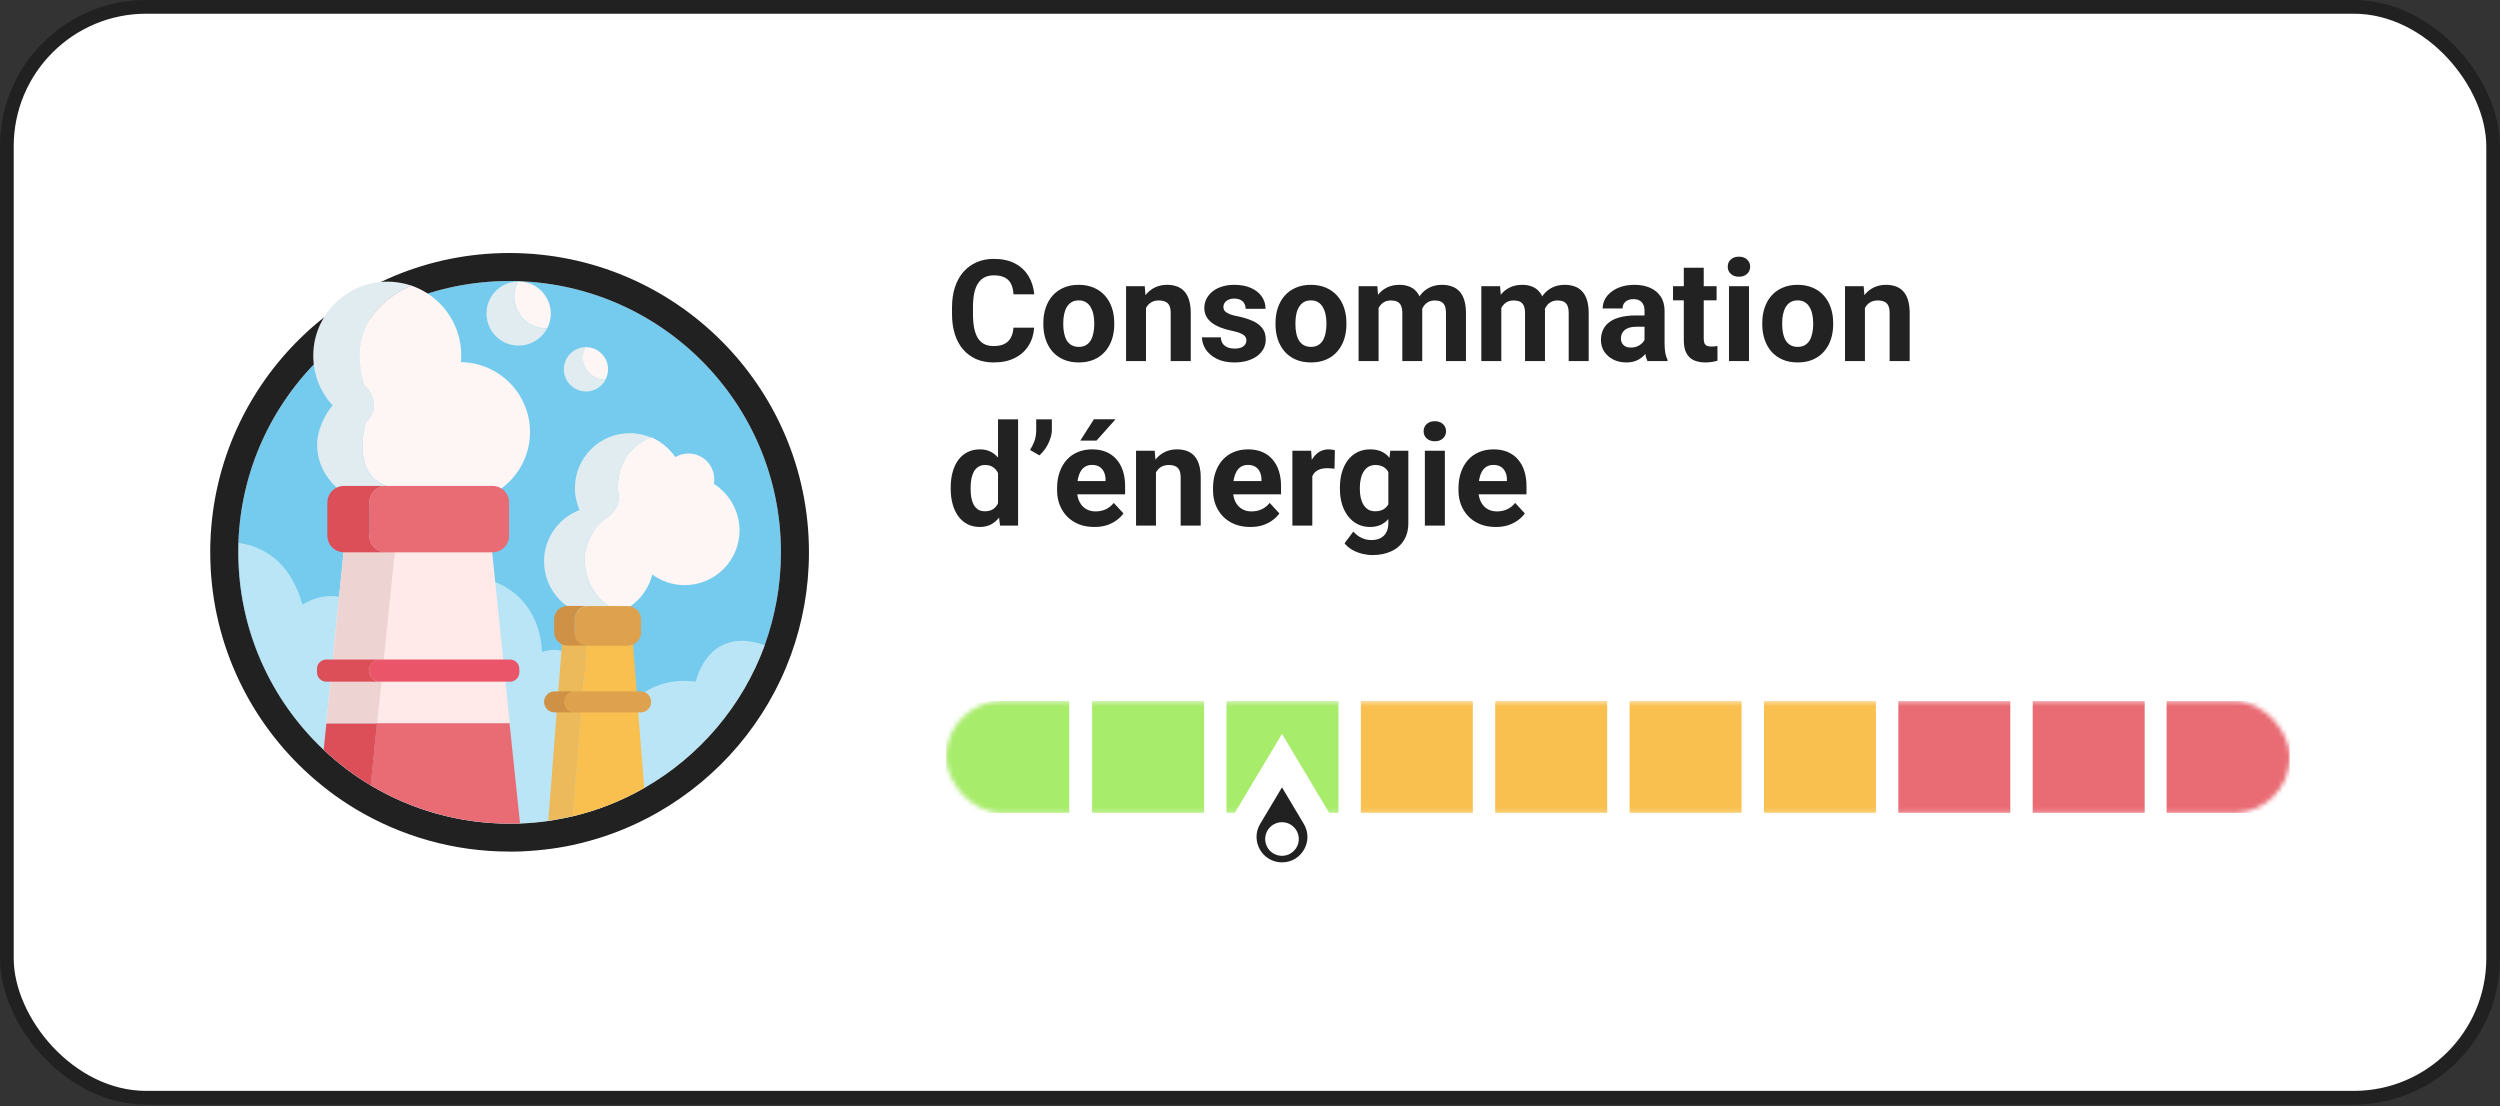 <svg width="547" height="242" viewBox="0 0 547 242" fill="none" xmlns="http://www.w3.org/2000/svg">
<rect x="0" y="0" width="547" height="242" fill="#333333" stroke="none"/>
<rect x="1.5" y="1.5" width="544" height="238.686" rx="30.5" fill="white"/>
<rect x="1.5" y="1.5" width="544" height="238.686" rx="30.5" stroke="#212121" stroke-width="3"/>
<path d="M170.872 120.843C170.872 127.967 169.613 134.814 167.31 141.171C162.489 154.436 153.062 165.46 140.963 172.399C136.142 175.163 130.861 177.282 125.303 178.602C123.553 179.032 121.741 179.37 119.929 179.615C117.903 179.892 115.845 180.076 113.757 180.168C113.02 180.199 112.253 180.199 111.485 180.199C100.369 180.199 89.96 177.128 81.055 171.816C77.339 169.605 73.9 166.964 70.768 164.016C59.314 153.208 52.129 137.854 52.129 120.843C52.129 120.137 52.129 119.461 52.16 118.755C53.265 86.943 79.396 61.487 111.454 61.487C144.31 61.517 170.872 88.079 170.872 120.843Z" fill="#74CBED"/>
<path fill-rule="evenodd" clip-rule="evenodd" d="M173.071 143.259L173.069 143.264C167.744 157.917 157.342 170.07 144.012 177.716L144.011 177.717C138.696 180.763 132.874 183.101 126.741 184.56C124.773 185.042 122.755 185.417 120.752 185.689C118.538 185.991 116.296 186.191 114.027 186.291L114.02 186.291L114.012 186.292C113.146 186.328 112.27 186.328 111.538 186.328H111.485C99.227 186.328 87.738 182.939 77.918 177.081C73.789 174.624 69.997 171.708 66.567 168.48L66.561 168.474C53.935 156.559 46 139.615 46 120.843L46 120.795C46 120.126 46 119.347 46.035 118.516C47.268 83.431 76.088 55.358 111.454 55.358H111.46C147.689 55.392 177 84.687 177 120.843C177 128.694 175.612 136.247 173.071 143.259ZM52.159 118.755C52.129 119.461 52.129 120.137 52.129 120.843C52.129 137.855 59.314 153.208 70.768 164.017C73.9 166.964 77.339 169.605 81.054 171.816C89.959 177.128 100.369 180.199 111.485 180.199C112.252 180.199 113.02 180.199 113.757 180.168C115.845 180.076 117.902 179.892 119.929 179.616C121.741 179.37 123.552 179.032 125.303 178.602C130.861 177.282 136.142 175.163 140.963 172.4C153.061 165.46 162.488 154.436 167.309 141.171C169.612 134.815 170.871 127.967 170.871 120.843C170.871 88.079 144.31 61.518 111.454 61.487C79.396 61.487 53.265 86.943 52.159 118.755Z" fill="#212121"/>
<path opacity="0.5" d="M125.333 178.602C130.891 177.282 136.142 175.163 140.994 172.399C153.092 165.49 162.488 154.436 167.34 141.171C154.873 136.718 152.232 149.124 152.232 149.124C147.289 148.571 143.696 149.707 141.055 151.427C140.472 151.795 139.95 152.225 139.458 152.655C138.291 153.668 137.401 154.805 136.725 155.879C135.159 158.305 134.668 160.424 134.668 160.424L131.966 155.879L129.202 151.243L127.728 148.786L126.961 147.496C126.408 144.119 124.627 142.798 122.877 142.368C120.727 141.846 118.547 142.675 118.547 142.675C118.547 142.675 118.916 131.682 108.383 127.353C106.51 126.585 104.299 126.032 101.689 125.787C94.842 125.142 89.406 126.769 85.599 128.642C81.484 130.669 79.273 133.003 79.273 133.003C77.554 131.59 75.834 130.853 74.207 130.577C69.754 129.779 66.192 132.297 66.192 132.297C63.521 122.962 57.809 119.615 52.251 118.786C52.221 119.492 52.221 120.167 52.221 120.874C52.221 137.885 59.375 153.239 70.829 164.047C73.961 166.995 77.4 169.636 81.146 171.847C90.051 177.159 100.43 180.23 111.577 180.23C112.344 180.23 113.081 180.199 113.849 180.199C115.937 180.138 117.994 179.923 120.021 179.646L125.333 178.602Z" fill="white"/>
<path d="M111.547 158.274H71.383L75.559 116.913H107.279L111.547 158.274Z" fill="#FFE9E9"/>
<path d="M113.787 180.168C113.05 180.199 112.282 180.199 111.514 180.199C100.398 180.199 89.989 177.128 81.084 171.816C81.483 168.008 81.975 163.31 82.466 158.244H111.484L113.787 180.168Z" fill="#E96B73"/>
<path d="M82.497 158.274C81.975 163.31 81.483 168.039 81.115 171.847C77.399 169.636 73.96 166.995 70.828 164.047L71.412 158.274H82.497Z" fill="#DC4F58"/>
<path d="M86.583 118.97C86.552 119.247 84.311 140.711 82.53 158.244H71.414L75.59 116.882H76.45L86.583 118.97Z" fill="#EED3D3"/>
<path d="M82.588 149.154H71.411C70.275 149.154 69.353 148.233 69.353 147.097V146.36C69.353 145.224 70.275 144.303 71.411 144.303H82.465C81.452 144.794 80.746 145.685 80.746 146.698C80.746 147.773 81.513 148.694 82.588 149.154Z" fill="#DC4F58"/>
<path d="M113.635 146.36V147.097C113.635 148.233 112.714 149.154 111.578 149.154H82.59C81.485 148.694 80.748 147.773 80.748 146.698C80.748 145.685 81.424 144.763 82.468 144.303H111.578C112.714 144.303 113.635 145.224 113.635 146.36Z" fill="#EA556A"/>
<path d="M142.528 95.756C141.084 95.141 139.488 94.773 137.799 94.773C131.166 94.773 125.793 100.147 125.793 106.779C125.793 108.499 126.161 110.126 126.806 111.6C122.261 113.32 119.037 117.68 119.037 122.839C119.037 129.471 124.411 134.845 131.043 134.845C132.671 134.845 134.206 134.538 135.619 133.955C134.82 133.617 133.991 133.187 133.193 132.634C127.451 128.857 127.911 121.826 127.911 121.826C127.911 121.826 128.188 118.663 130.092 115.961C130.706 115.101 131.473 114.272 132.456 113.596C133.531 112.89 134.237 112.122 134.667 111.385C135.496 110.034 135.465 108.806 135.342 108.13C135.25 107.516 135.158 106.871 135.189 106.257C135.404 99.41 140.04 96.707 142.528 95.756Z" fill="#E1ECF1"/>
<path d="M156.194 105.858C156.255 105.551 156.286 105.213 156.286 104.875C156.286 101.774 153.768 99.225 150.636 99.225C149.561 99.225 148.578 99.532 147.749 100.023C146.828 98.642 145.6 97.475 144.218 96.584C143.696 96.247 143.113 95.939 142.529 95.694C140.073 96.646 135.405 99.379 135.19 106.226C135.16 106.84 135.221 107.485 135.344 108.099C135.467 108.775 135.497 110.003 134.668 111.354C134.238 112.091 133.532 112.828 132.457 113.565C131.475 114.241 130.707 115.039 130.093 115.93C128.189 118.662 127.913 121.795 127.913 121.795C127.913 121.795 127.421 128.826 133.194 132.603C134.023 133.125 134.822 133.586 135.62 133.924C139.121 132.48 141.792 129.44 142.713 125.694C144.709 127.168 147.166 128.028 149.807 128.028C156.439 128.028 161.813 122.654 161.813 116.022C161.782 111.753 159.541 108.007 156.194 105.858Z" fill="#FEF5F5"/>
<path d="M140.963 172.4C136.142 175.163 130.861 177.282 125.303 178.602L127.114 155.879L127.483 151.273L127.667 148.817L128.281 141.294V141.263L128.496 138.438H138.322L138.507 141.017L139.305 151.273L139.397 152.686L139.643 155.91L140.963 172.4Z" fill="#FAC04F"/>
<path d="M125.333 178.602L127.144 155.879L127.513 151.243L127.697 148.817L128.311 141.263L128.526 138.438H127.666L125.732 138.592L123.091 138.837L122.938 140.987L122.845 142.368L122.139 151.243L121.801 155.879L119.959 179.616L125.333 178.602Z" fill="#ECBA5A"/>
<path d="M125.795 155.879H121.342C120.083 155.879 119.039 154.835 119.039 153.576C119.039 152.932 119.315 152.348 119.715 151.949C120.145 151.519 120.697 151.273 121.342 151.273H125.795C125.15 151.273 124.597 151.519 124.167 151.949C123.737 152.379 123.492 152.932 123.492 153.576C123.492 154.835 124.536 155.879 125.795 155.879Z" fill="#CE9145"/>
<path d="M142.469 153.576C142.469 154.221 142.224 154.804 141.794 155.204C141.364 155.633 140.811 155.879 140.166 155.879H125.826C124.567 155.879 123.523 154.835 123.523 153.576C123.523 152.931 123.769 152.348 124.199 151.949C124.629 151.519 125.182 151.273 125.826 151.273H140.166C141.425 151.242 142.469 152.286 142.469 153.576Z" fill="#DEA14E"/>
<path d="M128.679 141.263H124.196C122.568 141.263 121.248 139.942 121.248 138.315V135.521C121.248 133.893 122.568 132.573 124.196 132.573H128.679C127.052 132.573 125.731 133.893 125.731 135.521V138.315C125.731 139.942 127.052 141.263 128.679 141.263Z" fill="#CE9145"/>
<path d="M140.255 135.551V138.346C140.255 139.973 138.934 141.294 137.307 141.294H128.678C127.051 141.294 125.73 139.973 125.73 138.346V135.551C125.73 133.924 127.051 132.604 128.678 132.604H137.307C138.934 132.604 140.255 133.924 140.255 135.551Z" fill="#DEA14E"/>
<path d="M119.714 71.835C119.345 72.572 118.823 73.248 118.148 73.831C115.261 76.41 110.809 76.165 108.23 73.278C105.65 70.392 105.896 65.939 108.782 63.36C110.072 62.224 111.669 61.641 113.265 61.579C111.976 64.097 112.252 67.26 114.248 69.471C115.722 71.098 117.718 71.897 119.714 71.835Z" fill="#E1ECF1"/>
<path d="M118.733 63.944C120.728 66.185 121.036 69.348 119.715 71.835C117.719 71.897 115.723 71.098 114.28 69.501C112.284 67.26 111.977 64.097 113.297 61.61C115.293 61.548 117.289 62.316 118.733 63.944Z" fill="#FEF5F5"/>
<path d="M132.519 83.043C132.242 83.565 131.904 84.026 131.444 84.425C129.448 86.206 126.377 86.022 124.596 84.026C122.815 82.03 123 78.959 124.995 77.178C125.886 76.38 126.991 75.981 128.097 75.95C127.206 77.67 127.391 79.881 128.772 81.416C129.724 82.552 131.137 83.074 132.519 83.043Z" fill="#E1ECF1"/>
<path d="M131.812 77.577C133.194 79.113 133.409 81.293 132.488 83.043C131.106 83.074 129.724 82.552 128.742 81.416C127.36 79.88 127.145 77.7 128.066 75.95C129.448 75.919 130.83 76.472 131.812 77.577Z" fill="#FEF5F5"/>
<path d="M84.462 106.319C77.829 104.046 79.303 95.541 79.825 93.238C79.917 92.9 80.071 92.562 80.316 92.317C83.418 88.847 80.992 85.653 80.101 84.701C79.886 84.486 79.764 84.241 79.671 83.964C75.495 70.208 86.028 64.22 90.02 62.5C88.116 61.855 86.058 61.548 83.909 61.641C75.802 62.04 69.17 68.55 68.586 76.625C68.249 81.293 69.907 85.561 72.762 88.693C70.889 90.996 69.385 94.22 69.385 97.322C69.385 105.029 76.601 110.955 85.076 110.955C88.147 110.955 91.002 110.126 93.397 108.714C90.357 108.038 87.133 107.24 84.462 106.319Z" fill="#E1ECF1"/>
<path d="M100.859 79.236C100.89 78.775 100.921 78.284 100.921 77.792C100.921 71.375 97.205 65.817 91.77 63.207C91.187 62.93 90.573 62.685 89.959 62.47C85.967 64.22 75.434 70.208 79.61 83.934C79.641 84.087 79.703 84.241 79.764 84.394C79.764 84.394 79.918 84.517 80.132 84.793C80.132 84.793 80.132 84.793 80.163 84.824C80.194 84.855 80.225 84.886 80.255 84.916L80.286 84.947C80.317 84.978 80.347 85.008 80.378 85.039C80.378 85.07 80.409 85.07 80.409 85.1C80.439 85.131 80.47 85.162 80.501 85.193C80.532 85.223 80.532 85.223 80.562 85.254C80.593 85.285 80.624 85.346 80.654 85.377C80.654 85.408 80.685 85.408 80.685 85.438C80.777 85.561 80.869 85.684 80.962 85.838C80.962 85.868 80.992 85.868 80.992 85.899C81.023 85.96 81.054 85.991 81.084 86.052C81.115 86.083 81.115 86.114 81.146 86.145C81.176 86.206 81.207 86.237 81.238 86.298C81.238 86.329 81.269 86.359 81.269 86.39C81.299 86.452 81.33 86.513 81.33 86.544C81.33 86.575 81.361 86.605 81.361 86.636C81.391 86.697 81.422 86.789 81.453 86.851C81.453 86.851 81.453 86.882 81.484 86.882C81.514 86.974 81.545 87.066 81.576 87.158C81.576 87.189 81.606 87.219 81.606 87.25C81.637 87.311 81.637 87.373 81.668 87.465C81.668 87.496 81.698 87.526 81.698 87.557C81.698 87.618 81.729 87.68 81.729 87.741C81.729 87.772 81.729 87.803 81.76 87.864C81.76 87.926 81.791 87.987 81.791 88.048C81.791 88.079 81.791 88.11 81.791 88.171C81.791 88.263 81.791 88.325 81.821 88.417C81.821 88.448 81.821 88.478 81.821 88.509C81.821 88.601 81.821 88.724 81.821 88.816C81.821 88.847 81.821 88.877 81.821 88.908C81.821 89 81.821 89.062 81.791 89.154C81.791 89.184 81.791 89.246 81.791 89.277C81.791 89.338 81.76 89.43 81.76 89.492C81.76 89.522 81.729 89.584 81.729 89.614C81.729 89.676 81.698 89.768 81.668 89.829C81.668 89.86 81.637 89.921 81.637 89.952C81.606 90.044 81.576 90.106 81.545 90.198C81.545 90.229 81.514 90.259 81.514 90.29C81.484 90.413 81.422 90.536 81.361 90.658C81.361 90.689 81.33 90.689 81.33 90.72C81.269 90.812 81.238 90.935 81.177 91.027C81.146 91.058 81.115 91.119 81.115 91.15C81.054 91.242 81.023 91.303 80.962 91.395C80.931 91.426 80.9 91.487 80.869 91.518C80.808 91.61 80.747 91.672 80.716 91.764C80.685 91.795 80.654 91.856 80.624 91.887C80.562 91.979 80.501 92.04 80.409 92.132C80.378 92.163 80.347 92.225 80.317 92.255C80.194 92.378 80.102 92.501 79.979 92.624C79.979 92.624 79.918 92.839 79.825 93.207C79.303 95.51 77.829 104.016 84.462 106.288C87.164 107.209 90.358 108.008 93.398 108.653C93.613 108.53 93.797 108.407 94.012 108.284C96.038 109.267 98.28 109.819 100.675 109.819C109.12 109.819 115.967 102.972 115.967 94.528C115.967 86.145 109.212 79.358 100.859 79.236Z" fill="#FEF5F5"/>
<path d="M111.39 109.973V117.189C111.39 119.216 109.763 120.843 107.736 120.843H84.461C82.434 120.843 80.807 119.216 80.807 117.189V109.973C80.807 107.946 82.434 106.319 84.461 106.319H107.736C109.763 106.319 111.39 107.946 111.39 109.973Z" fill="#E96B73"/>
<path d="M84.462 120.843H75.281C73.254 120.843 71.627 119.216 71.627 117.189V109.973C71.627 107.946 73.254 106.319 75.281 106.319H84.462C82.436 106.319 80.808 107.946 80.808 109.973V117.189C80.778 119.216 82.436 120.843 84.462 120.843Z" fill="#DC4F58"/>
<path d="M221.743 71.689H226.269C226.178 73.172 225.77 74.489 225.043 75.64C224.326 76.79 223.322 77.688 222.031 78.334C220.749 78.98 219.205 79.303 217.399 79.303C215.986 79.303 214.72 79.061 213.6 78.576C212.479 78.082 211.521 77.375 210.724 76.457C209.937 75.539 209.336 74.429 208.922 73.127C208.509 71.825 208.302 70.367 208.302 68.752V67.224C208.302 65.609 208.514 64.151 208.938 62.849C209.371 61.537 209.987 60.422 210.784 59.504C211.591 58.586 212.555 57.879 213.675 57.385C214.795 56.89 216.047 56.643 217.429 56.643C219.266 56.643 220.815 56.976 222.076 57.642C223.348 58.308 224.332 59.226 225.028 60.397C225.734 61.568 226.158 62.9 226.299 64.393H221.758C221.708 63.505 221.531 62.753 221.229 62.138C220.926 61.512 220.467 61.043 219.851 60.73C219.246 60.407 218.438 60.246 217.429 60.246C216.672 60.246 216.011 60.387 215.446 60.669C214.881 60.952 214.407 61.381 214.023 61.956C213.64 62.531 213.352 63.258 213.161 64.136C212.979 65.004 212.888 66.023 212.888 67.193V68.752C212.888 69.893 212.974 70.897 213.146 71.765C213.317 72.622 213.579 73.349 213.933 73.944C214.296 74.53 214.76 74.974 215.325 75.276C215.9 75.569 216.592 75.715 217.399 75.715C218.347 75.715 219.13 75.564 219.745 75.261C220.361 74.959 220.83 74.509 221.153 73.914C221.486 73.319 221.683 72.577 221.743 71.689ZM228.282 70.978V70.66C228.282 69.459 228.454 68.354 228.797 67.345C229.14 66.326 229.639 65.442 230.295 64.696C230.951 63.949 231.759 63.369 232.717 62.955C233.676 62.531 234.776 62.319 236.017 62.319C237.258 62.319 238.363 62.531 239.332 62.955C240.301 63.369 241.113 63.949 241.769 64.696C242.435 65.442 242.94 66.326 243.283 67.345C243.626 68.354 243.797 69.459 243.797 70.66V70.978C243.797 72.168 243.626 73.273 243.283 74.293C242.94 75.302 242.435 76.185 241.769 76.941C241.113 77.688 240.306 78.268 239.347 78.682C238.389 79.096 237.289 79.303 236.047 79.303C234.806 79.303 233.701 79.096 232.732 78.682C231.774 78.268 230.961 77.688 230.295 76.941C229.639 76.185 229.14 75.302 228.797 74.293C228.454 73.273 228.282 72.168 228.282 70.978ZM232.642 70.66V70.978C232.642 71.664 232.702 72.305 232.823 72.9C232.944 73.495 233.136 74.02 233.398 74.474C233.671 74.918 234.024 75.266 234.458 75.519C234.892 75.771 235.422 75.897 236.047 75.897C236.653 75.897 237.173 75.771 237.606 75.519C238.04 75.266 238.389 74.918 238.651 74.474C238.913 74.02 239.105 73.495 239.226 72.9C239.357 72.305 239.423 71.664 239.423 70.978V70.66C239.423 69.994 239.357 69.368 239.226 68.783C239.105 68.187 238.908 67.663 238.636 67.209C238.373 66.744 238.025 66.381 237.591 66.119C237.157 65.856 236.633 65.725 236.017 65.725C235.402 65.725 234.877 65.856 234.443 66.119C234.019 66.381 233.671 66.744 233.398 67.209C233.136 67.663 232.944 68.187 232.823 68.783C232.702 69.368 232.642 69.994 232.642 70.66ZM250.745 66.119V79H246.386V62.622H250.473L250.745 66.119ZM250.109 70.236H248.929C248.929 69.025 249.085 67.935 249.398 66.966C249.711 65.987 250.15 65.155 250.715 64.469C251.28 63.773 251.951 63.243 252.728 62.879C253.515 62.506 254.393 62.319 255.362 62.319C256.129 62.319 256.83 62.43 257.466 62.652C258.102 62.874 258.646 63.227 259.101 63.712C259.565 64.196 259.918 64.837 260.16 65.634C260.412 66.431 260.539 67.405 260.539 68.556V79H256.149V68.54C256.149 67.814 256.048 67.249 255.846 66.845C255.644 66.442 255.347 66.159 254.953 65.998C254.57 65.826 254.095 65.74 253.53 65.74C252.945 65.74 252.435 65.856 252.001 66.088C251.578 66.32 251.224 66.643 250.942 67.057C250.669 67.461 250.463 67.935 250.321 68.48C250.18 69.025 250.109 69.61 250.109 70.236ZM272.708 74.474C272.708 74.161 272.618 73.879 272.436 73.626C272.254 73.374 271.916 73.142 271.422 72.93C270.938 72.708 270.236 72.506 269.318 72.325C268.49 72.143 267.718 71.916 267.002 71.644C266.296 71.361 265.68 71.023 265.155 70.629C264.641 70.236 264.237 69.772 263.944 69.237C263.652 68.692 263.505 68.071 263.505 67.375C263.505 66.689 263.652 66.043 263.944 65.438C264.247 64.832 264.676 64.297 265.231 63.833C265.796 63.359 266.482 62.99 267.29 62.728C268.107 62.456 269.025 62.319 270.044 62.319C271.467 62.319 272.688 62.546 273.708 63.001C274.737 63.455 275.524 64.08 276.069 64.877C276.624 65.665 276.901 66.563 276.901 67.572H272.542C272.542 67.148 272.451 66.769 272.27 66.436C272.098 66.093 271.826 65.826 271.452 65.634C271.089 65.433 270.615 65.332 270.029 65.332C269.545 65.332 269.126 65.417 268.773 65.589C268.42 65.75 268.147 65.972 267.956 66.255C267.774 66.527 267.683 66.83 267.683 67.163C267.683 67.415 267.734 67.642 267.834 67.844C267.945 68.036 268.122 68.213 268.364 68.374C268.606 68.535 268.919 68.687 269.303 68.828C269.696 68.959 270.181 69.08 270.756 69.191C271.937 69.434 272.991 69.751 273.919 70.145C274.848 70.528 275.584 71.053 276.129 71.719C276.674 72.375 276.947 73.238 276.947 74.308C276.947 75.034 276.785 75.7 276.462 76.306C276.139 76.911 275.675 77.441 275.07 77.895C274.464 78.339 273.738 78.687 272.89 78.939C272.053 79.182 271.109 79.303 270.06 79.303C268.536 79.303 267.244 79.03 266.185 78.485C265.135 77.94 264.338 77.249 263.793 76.412C263.258 75.564 262.991 74.696 262.991 73.808H267.123C267.143 74.403 267.295 74.883 267.577 75.246C267.87 75.609 268.238 75.872 268.682 76.033C269.136 76.195 269.626 76.275 270.15 76.275C270.715 76.275 271.185 76.2 271.558 76.048C271.931 75.887 272.214 75.675 272.406 75.413C272.608 75.14 272.708 74.827 272.708 74.474ZM279.081 70.978V70.66C279.081 69.459 279.253 68.354 279.596 67.345C279.939 66.326 280.438 65.442 281.094 64.696C281.75 63.949 282.557 63.369 283.516 62.955C284.475 62.531 285.575 62.319 286.816 62.319C288.057 62.319 289.162 62.531 290.131 62.955C291.1 63.369 291.912 63.949 292.568 64.696C293.234 65.442 293.738 66.326 294.082 67.345C294.425 68.354 294.596 69.459 294.596 70.66V70.978C294.596 72.168 294.425 73.273 294.082 74.293C293.738 75.302 293.234 76.185 292.568 76.941C291.912 77.688 291.105 78.268 290.146 78.682C289.187 79.096 288.087 79.303 286.846 79.303C285.605 79.303 284.5 79.096 283.531 78.682C282.573 78.268 281.76 77.688 281.094 76.941C280.438 76.185 279.939 75.302 279.596 74.293C279.253 73.273 279.081 72.168 279.081 70.978ZM283.44 70.66V70.978C283.44 71.664 283.501 72.305 283.622 72.9C283.743 73.495 283.935 74.02 284.197 74.474C284.47 74.918 284.823 75.266 285.257 75.519C285.691 75.771 286.221 75.897 286.846 75.897C287.452 75.897 287.971 75.771 288.405 75.519C288.839 75.266 289.187 74.918 289.45 74.474C289.712 74.02 289.904 73.495 290.025 72.9C290.156 72.305 290.222 71.664 290.222 70.978V70.66C290.222 69.994 290.156 69.368 290.025 68.783C289.904 68.187 289.707 67.663 289.435 67.209C289.172 66.744 288.824 66.381 288.39 66.119C287.956 65.856 287.431 65.725 286.816 65.725C286.2 65.725 285.676 65.856 285.242 66.119C284.818 66.381 284.47 66.744 284.197 67.209C283.935 67.663 283.743 68.187 283.622 68.783C283.501 69.368 283.44 69.994 283.44 70.66ZM301.635 66.013V79H297.26V62.622H301.362L301.635 66.013ZM301.029 70.236H299.818C299.818 69.096 299.955 68.046 300.227 67.087C300.51 66.119 300.918 65.281 301.453 64.575C301.998 63.858 302.669 63.303 303.466 62.91C304.264 62.516 305.187 62.319 306.236 62.319C306.963 62.319 307.629 62.43 308.234 62.652C308.84 62.864 309.36 63.202 309.793 63.666C310.237 64.121 310.581 64.716 310.823 65.453C311.065 66.179 311.186 67.052 311.186 68.071V79H306.827V68.556C306.827 67.809 306.726 67.234 306.524 66.83C306.322 66.426 306.035 66.144 305.661 65.982C305.298 65.821 304.859 65.74 304.344 65.74C303.779 65.74 303.285 65.856 302.861 66.088C302.447 66.32 302.104 66.643 301.832 67.057C301.559 67.461 301.357 67.935 301.226 68.48C301.095 69.025 301.029 69.61 301.029 70.236ZM310.777 69.736L309.218 69.933C309.218 68.863 309.349 67.87 309.612 66.951C309.884 66.033 310.283 65.226 310.808 64.529C311.342 63.833 312.003 63.293 312.791 62.91C313.578 62.516 314.486 62.319 315.515 62.319C316.302 62.319 317.019 62.435 317.665 62.667C318.31 62.889 318.86 63.248 319.314 63.742C319.779 64.227 320.132 64.862 320.374 65.649C320.626 66.436 320.752 67.4 320.752 68.54V79H316.378V68.54C316.378 67.784 316.277 67.209 316.075 66.815C315.883 66.411 315.601 66.134 315.228 65.982C314.864 65.821 314.43 65.74 313.926 65.74C313.401 65.74 312.942 65.846 312.548 66.058C312.155 66.26 311.827 66.543 311.564 66.906C311.302 67.269 311.105 67.693 310.974 68.177C310.843 68.651 310.777 69.171 310.777 69.736ZM328.487 66.013V79H324.113V62.622H328.215L328.487 66.013ZM327.882 70.236H326.671C326.671 69.096 326.807 68.046 327.08 67.087C327.362 66.119 327.771 65.281 328.306 64.575C328.851 63.858 329.522 63.303 330.319 62.91C331.116 62.516 332.039 62.319 333.089 62.319C333.815 62.319 334.481 62.43 335.087 62.652C335.692 62.864 336.212 63.202 336.646 63.666C337.09 64.121 337.433 64.716 337.675 65.453C337.917 66.179 338.039 67.052 338.039 68.071V79H333.679V68.556C333.679 67.809 333.578 67.234 333.376 66.83C333.175 66.426 332.887 66.144 332.514 65.982C332.15 65.821 331.711 65.74 331.197 65.74C330.632 65.74 330.137 65.856 329.713 66.088C329.3 66.32 328.957 66.643 328.684 67.057C328.412 67.461 328.21 67.935 328.079 68.48C327.947 69.025 327.882 69.61 327.882 70.236ZM337.63 69.736L336.071 69.933C336.071 68.863 336.202 67.87 336.464 66.951C336.737 66.033 337.135 65.226 337.66 64.529C338.195 63.833 338.856 63.293 339.643 62.91C340.43 62.516 341.338 62.319 342.368 62.319C343.155 62.319 343.871 62.435 344.517 62.667C345.163 62.889 345.713 63.248 346.167 63.742C346.631 64.227 346.984 64.862 347.227 65.649C347.479 66.436 347.605 67.4 347.605 68.54V79H343.23V68.54C343.23 67.784 343.13 67.209 342.928 66.815C342.736 66.411 342.453 66.134 342.08 65.982C341.717 65.821 341.283 65.74 340.778 65.74C340.254 65.74 339.794 65.846 339.401 66.058C339.007 66.26 338.679 66.543 338.417 66.906C338.155 67.269 337.958 67.693 337.827 68.177C337.695 68.651 337.63 69.171 337.63 69.736ZM359.82 75.307V68.011C359.82 67.486 359.735 67.037 359.563 66.664C359.391 66.28 359.124 65.982 358.761 65.77C358.408 65.559 357.948 65.453 357.383 65.453C356.899 65.453 356.48 65.538 356.127 65.71C355.774 65.871 355.501 66.109 355.31 66.421C355.118 66.724 355.022 67.082 355.022 67.496H350.663C350.663 66.8 350.824 66.139 351.147 65.513C351.47 64.888 351.939 64.338 352.555 63.863C353.17 63.379 353.902 63.001 354.75 62.728C355.607 62.456 356.566 62.319 357.625 62.319C358.897 62.319 360.027 62.531 361.016 62.955C362.005 63.379 362.782 64.015 363.347 64.862C363.922 65.71 364.21 66.769 364.21 68.041V75.049C364.21 75.947 364.265 76.684 364.376 77.259C364.487 77.824 364.649 78.319 364.861 78.743V79H360.456C360.244 78.556 360.083 78.001 359.972 77.335C359.871 76.659 359.82 75.983 359.82 75.307ZM360.396 69.025L360.426 71.492H357.989C357.414 71.492 356.914 71.558 356.49 71.689C356.066 71.82 355.718 72.007 355.446 72.249C355.173 72.481 354.972 72.754 354.84 73.066C354.719 73.379 354.659 73.722 354.659 74.096C354.659 74.469 354.744 74.807 354.916 75.11C355.088 75.403 355.335 75.635 355.658 75.806C355.981 75.968 356.359 76.048 356.793 76.048C357.449 76.048 358.019 75.917 358.503 75.655C358.988 75.392 359.361 75.07 359.624 74.686C359.896 74.303 360.037 73.939 360.047 73.596L361.198 75.443C361.036 75.857 360.814 76.285 360.532 76.73C360.259 77.174 359.911 77.592 359.487 77.986C359.063 78.369 358.554 78.687 357.958 78.939C357.363 79.182 356.657 79.303 355.839 79.303C354.8 79.303 353.856 79.096 353.009 78.682C352.171 78.258 351.505 77.678 351.011 76.941C350.526 76.195 350.284 75.347 350.284 74.398C350.284 73.541 350.446 72.779 350.769 72.113C351.091 71.447 351.566 70.887 352.191 70.433C352.827 69.968 353.619 69.62 354.568 69.388C355.516 69.146 356.616 69.025 357.868 69.025H360.396ZM375.593 62.622V65.71H366.057V62.622H375.593ZM368.418 58.581H372.777V74.065C372.777 74.54 372.838 74.903 372.959 75.155C373.09 75.408 373.282 75.584 373.534 75.685C373.786 75.776 374.104 75.821 374.488 75.821C374.76 75.821 375.002 75.811 375.214 75.791C375.436 75.761 375.623 75.731 375.774 75.7L375.79 78.909C375.416 79.03 375.013 79.126 374.579 79.197C374.145 79.267 373.665 79.303 373.141 79.303C372.182 79.303 371.344 79.146 370.628 78.834C369.922 78.511 369.377 77.996 368.993 77.29C368.61 76.583 368.418 75.655 368.418 74.504V58.581ZM382.677 62.622V79H378.302V62.622H382.677ZM378.03 58.353C378.03 57.718 378.252 57.193 378.696 56.779C379.14 56.366 379.735 56.159 380.482 56.159C381.219 56.159 381.809 56.366 382.253 56.779C382.707 57.193 382.934 57.718 382.934 58.353C382.934 58.989 382.707 59.514 382.253 59.928C381.809 60.342 381.219 60.548 380.482 60.548C379.735 60.548 379.14 60.342 378.696 59.928C378.252 59.514 378.03 58.989 378.03 58.353ZM385.583 70.978V70.66C385.583 69.459 385.755 68.354 386.098 67.345C386.441 66.326 386.94 65.442 387.596 64.696C388.252 63.949 389.059 63.369 390.018 62.955C390.977 62.531 392.077 62.319 393.318 62.319C394.559 62.319 395.664 62.531 396.633 62.955C397.602 63.369 398.414 63.949 399.07 64.696C399.736 65.442 400.24 66.326 400.583 67.345C400.927 68.354 401.098 69.459 401.098 70.66V70.978C401.098 72.168 400.927 73.273 400.583 74.293C400.24 75.302 399.736 76.185 399.07 76.941C398.414 77.688 397.607 78.268 396.648 78.682C395.689 79.096 394.589 79.303 393.348 79.303C392.107 79.303 391.002 79.096 390.033 78.682C389.075 78.268 388.262 77.688 387.596 76.941C386.94 76.185 386.441 75.302 386.098 74.293C385.755 73.273 385.583 72.168 385.583 70.978ZM389.942 70.66V70.978C389.942 71.664 390.003 72.305 390.124 72.9C390.245 73.495 390.437 74.02 390.699 74.474C390.972 74.918 391.325 75.266 391.759 75.519C392.193 75.771 392.722 75.897 393.348 75.897C393.954 75.897 394.473 75.771 394.907 75.519C395.341 75.266 395.689 74.918 395.952 74.474C396.214 74.02 396.406 73.495 396.527 72.9C396.658 72.305 396.724 71.664 396.724 70.978V70.66C396.724 69.994 396.658 69.368 396.527 68.783C396.406 68.187 396.209 67.663 395.937 67.209C395.674 66.744 395.326 66.381 394.892 66.119C394.458 65.856 393.933 65.725 393.318 65.725C392.702 65.725 392.178 65.856 391.744 66.119C391.32 66.381 390.972 66.744 390.699 67.209C390.437 67.663 390.245 68.187 390.124 68.783C390.003 69.368 389.942 69.994 389.942 70.66ZM408.046 66.119V79H403.687V62.622H407.773L408.046 66.119ZM407.41 70.236H406.229C406.229 69.025 406.386 67.935 406.699 66.966C407.012 65.987 407.451 65.155 408.016 64.469C408.581 63.773 409.252 63.243 410.029 62.879C410.816 62.506 411.694 62.319 412.663 62.319C413.43 62.319 414.131 62.43 414.767 62.652C415.402 62.874 415.947 63.227 416.401 63.712C416.866 64.196 417.219 64.837 417.461 65.634C417.713 66.431 417.839 67.405 417.839 68.556V79H413.45V68.54C413.45 67.814 413.349 67.249 413.147 66.845C412.945 66.442 412.647 66.159 412.254 65.998C411.87 65.826 411.396 65.74 410.831 65.74C410.246 65.74 409.736 65.856 409.302 66.088C408.878 66.32 408.525 66.643 408.243 67.057C407.97 67.461 407.763 67.935 407.622 68.48C407.481 69.025 407.41 69.61 407.41 70.236ZM218.368 111.428V91.75H222.757V115H218.807L218.368 111.428ZM208.014 107.008V106.69C208.014 105.439 208.155 104.303 208.438 103.284C208.721 102.255 209.134 101.372 209.679 100.635C210.224 99.899 210.895 99.329 211.692 98.925C212.49 98.521 213.398 98.319 214.417 98.319C215.376 98.319 216.213 98.521 216.93 98.925C217.656 99.329 218.272 99.904 218.776 100.65C219.291 101.387 219.705 102.26 220.018 103.269C220.33 104.268 220.557 105.363 220.699 106.554V107.25C220.557 108.39 220.33 109.45 220.018 110.429C219.705 111.408 219.291 112.265 218.776 113.002C218.272 113.729 217.656 114.294 216.93 114.697C216.203 115.101 215.355 115.303 214.387 115.303C213.368 115.303 212.459 115.096 211.662 114.682C210.875 114.268 210.209 113.688 209.664 112.941C209.129 112.195 208.721 111.317 208.438 110.308C208.155 109.299 208.014 108.199 208.014 107.008ZM212.374 106.69V107.008C212.374 107.684 212.424 108.315 212.525 108.9C212.636 109.485 212.812 110.005 213.055 110.459C213.307 110.903 213.63 111.251 214.023 111.503C214.427 111.746 214.917 111.867 215.492 111.867C216.238 111.867 216.854 111.7 217.338 111.367C217.823 111.024 218.191 110.555 218.443 109.959C218.706 109.364 218.857 108.678 218.897 107.901V105.918C218.867 105.282 218.776 104.712 218.625 104.208C218.484 103.693 218.272 103.254 217.989 102.891C217.717 102.527 217.374 102.245 216.96 102.043C216.556 101.841 216.077 101.74 215.522 101.74C214.957 101.74 214.472 101.871 214.069 102.134C213.665 102.386 213.337 102.734 213.085 103.178C212.843 103.622 212.661 104.147 212.54 104.752C212.429 105.348 212.374 105.994 212.374 106.69ZM230.144 91.75V94.051C230.144 94.707 230.018 95.383 229.766 96.079C229.523 96.775 229.195 97.436 228.782 98.062C228.368 98.678 227.914 99.202 227.419 99.636L225.376 98.456C225.749 97.86 226.067 97.214 226.33 96.518C226.592 95.812 226.723 94.994 226.723 94.066V91.75H230.144ZM239.453 115.303C238.182 115.303 237.041 115.101 236.032 114.697C235.023 114.284 234.165 113.713 233.459 112.987C232.763 112.26 232.228 111.418 231.854 110.459C231.481 109.49 231.294 108.461 231.294 107.371V106.766C231.294 105.524 231.471 104.389 231.824 103.36C232.177 102.331 232.682 101.438 233.338 100.681C234.004 99.924 234.811 99.344 235.76 98.94C236.708 98.526 237.778 98.319 238.969 98.319C240.129 98.319 241.159 98.511 242.057 98.894C242.955 99.278 243.707 99.823 244.312 100.529C244.928 101.236 245.392 102.083 245.705 103.072C246.017 104.051 246.174 105.141 246.174 106.342V108.158H233.156V105.252H241.89V104.919C241.89 104.313 241.779 103.774 241.557 103.299C241.345 102.815 241.022 102.431 240.588 102.149C240.154 101.866 239.599 101.725 238.923 101.725C238.348 101.725 237.854 101.851 237.44 102.104C237.026 102.356 236.688 102.709 236.426 103.163C236.174 103.617 235.982 104.152 235.851 104.768C235.729 105.373 235.669 106.039 235.669 106.766V107.371C235.669 108.027 235.76 108.632 235.941 109.188C236.133 109.743 236.401 110.222 236.744 110.625C237.097 111.029 237.521 111.342 238.015 111.564C238.52 111.786 239.09 111.897 239.726 111.897C240.513 111.897 241.244 111.746 241.92 111.443C242.607 111.13 243.197 110.661 243.691 110.035L245.811 112.336C245.467 112.83 244.998 113.305 244.403 113.759C243.818 114.213 243.111 114.586 242.284 114.879C241.456 115.161 240.513 115.303 239.453 115.303ZM236.38 96.397L239.347 91.735H244.085L239.922 96.397H236.38ZM252.925 102.119V115H248.565V98.622H252.652L252.925 102.119ZM252.289 106.236H251.108C251.108 105.025 251.265 103.935 251.578 102.966C251.89 101.987 252.329 101.155 252.895 100.469C253.46 99.772 254.131 99.243 254.908 98.879C255.695 98.506 256.573 98.319 257.542 98.319C258.308 98.319 259.01 98.43 259.646 98.652C260.281 98.874 260.826 99.228 261.28 99.712C261.744 100.196 262.098 100.837 262.34 101.634C262.592 102.431 262.718 103.405 262.718 104.556V115H258.329V104.541C258.329 103.814 258.228 103.249 258.026 102.845C257.824 102.442 257.526 102.159 257.133 101.998C256.749 101.826 256.275 101.74 255.71 101.74C255.125 101.74 254.615 101.856 254.181 102.088C253.757 102.32 253.404 102.643 253.122 103.057C252.849 103.461 252.642 103.935 252.501 104.48C252.36 105.025 252.289 105.61 252.289 106.236ZM273.571 115.303C272.3 115.303 271.16 115.101 270.15 114.697C269.141 114.284 268.284 113.713 267.577 112.987C266.881 112.26 266.346 111.418 265.973 110.459C265.599 109.49 265.413 108.461 265.413 107.371V106.766C265.413 105.524 265.589 104.389 265.942 103.36C266.296 102.331 266.8 101.438 267.456 100.681C268.122 99.924 268.929 99.344 269.878 98.94C270.826 98.526 271.896 98.319 273.087 98.319C274.247 98.319 275.277 98.511 276.175 98.894C277.073 99.278 277.825 99.823 278.43 100.529C279.046 101.236 279.51 102.083 279.823 103.072C280.136 104.051 280.292 105.141 280.292 106.342V108.158H267.274V105.252H276.008V104.919C276.008 104.313 275.897 103.774 275.675 103.299C275.463 102.815 275.14 102.431 274.707 102.149C274.273 101.866 273.718 101.725 273.042 101.725C272.466 101.725 271.972 101.851 271.558 102.104C271.144 102.356 270.806 102.709 270.544 103.163C270.292 103.617 270.1 104.152 269.969 104.768C269.848 105.373 269.787 106.039 269.787 106.766V107.371C269.787 108.027 269.878 108.632 270.06 109.188C270.251 109.743 270.519 110.222 270.862 110.625C271.215 111.029 271.639 111.342 272.133 111.564C272.638 111.786 273.208 111.897 273.844 111.897C274.631 111.897 275.362 111.746 276.039 111.443C276.725 111.13 277.315 110.661 277.81 110.035L279.929 112.336C279.586 112.83 279.116 113.305 278.521 113.759C277.936 114.213 277.229 114.586 276.402 114.879C275.574 115.161 274.631 115.303 273.571 115.303ZM287.134 102.194V115H282.774V98.622H286.876L287.134 102.194ZM292.068 98.516L291.993 102.558C291.781 102.527 291.523 102.502 291.221 102.482C290.928 102.452 290.661 102.437 290.418 102.437C289.803 102.437 289.268 102.517 288.814 102.679C288.37 102.83 287.997 103.057 287.694 103.36C287.401 103.663 287.179 104.031 287.028 104.465C286.887 104.899 286.806 105.393 286.786 105.948L285.908 105.676C285.908 104.616 286.014 103.642 286.226 102.754C286.438 101.856 286.745 101.074 287.149 100.408C287.563 99.742 288.067 99.228 288.663 98.864C289.258 98.501 289.939 98.319 290.706 98.319C290.948 98.319 291.195 98.34 291.448 98.38C291.7 98.41 291.907 98.456 292.068 98.516ZM304.193 98.622H308.144V114.455C308.144 115.949 307.811 117.215 307.145 118.254C306.489 119.304 305.57 120.096 304.39 120.631C303.209 121.176 301.837 121.448 300.272 121.448C299.586 121.448 298.86 121.357 298.093 121.176C297.336 120.994 296.609 120.712 295.913 120.328C295.227 119.945 294.652 119.46 294.188 118.875L296.11 116.302C296.614 116.887 297.2 117.341 297.866 117.664C298.532 117.997 299.268 118.164 300.076 118.164C300.863 118.164 301.529 118.017 302.074 117.725C302.619 117.442 303.037 117.023 303.33 116.468C303.623 115.923 303.769 115.262 303.769 114.485V102.406L304.193 98.622ZM293.173 107.008V106.69C293.173 105.439 293.325 104.303 293.627 103.284C293.94 102.255 294.379 101.372 294.944 100.635C295.52 99.899 296.216 99.329 297.033 98.925C297.851 98.521 298.774 98.319 299.803 98.319C300.893 98.319 301.806 98.521 302.543 98.925C303.28 99.329 303.885 99.904 304.359 100.65C304.834 101.387 305.202 102.26 305.464 103.269C305.737 104.268 305.949 105.363 306.1 106.554V107.25C305.949 108.39 305.722 109.45 305.419 110.429C305.116 111.408 304.718 112.265 304.223 113.002C303.729 113.729 303.113 114.294 302.376 114.697C301.65 115.101 300.782 115.303 299.773 115.303C298.764 115.303 297.851 115.096 297.033 114.682C296.226 114.268 295.535 113.688 294.959 112.941C294.384 112.195 293.94 111.317 293.627 110.308C293.325 109.299 293.173 108.199 293.173 107.008ZM297.533 106.69V107.008C297.533 107.684 297.598 108.315 297.729 108.9C297.861 109.485 298.062 110.005 298.335 110.459C298.618 110.903 298.966 111.251 299.379 111.503C299.803 111.746 300.303 111.867 300.878 111.867C301.675 111.867 302.326 111.7 302.831 111.367C303.335 111.024 303.714 110.555 303.966 109.959C304.218 109.364 304.364 108.678 304.405 107.901V105.918C304.385 105.282 304.299 104.712 304.147 104.208C303.996 103.693 303.784 103.254 303.512 102.891C303.239 102.527 302.886 102.245 302.452 102.043C302.018 101.841 301.504 101.74 300.908 101.74C300.333 101.74 299.833 101.871 299.41 102.134C298.996 102.386 298.648 102.734 298.365 103.178C298.093 103.622 297.886 104.147 297.745 104.752C297.603 105.348 297.533 105.994 297.533 106.69ZM316.136 98.622V115H311.761V98.622H316.136ZM311.489 94.353C311.489 93.718 311.711 93.193 312.155 92.779C312.599 92.366 313.194 92.159 313.941 92.159C314.678 92.159 315.268 92.366 315.712 92.779C316.166 93.193 316.393 93.718 316.393 94.353C316.393 94.989 316.166 95.514 315.712 95.928C315.268 96.341 314.678 96.548 313.941 96.548C313.194 96.548 312.599 96.341 312.155 95.928C311.711 95.514 311.489 94.989 311.489 94.353ZM327.276 115.303C326.005 115.303 324.865 115.101 323.855 114.697C322.846 114.284 321.989 113.713 321.282 112.987C320.586 112.26 320.051 111.418 319.678 110.459C319.304 109.49 319.118 108.461 319.118 107.371V106.766C319.118 105.524 319.294 104.389 319.647 103.36C320.001 102.331 320.505 101.438 321.161 100.681C321.827 99.924 322.634 99.344 323.583 98.94C324.532 98.526 325.601 98.319 326.792 98.319C327.952 98.319 328.982 98.511 329.88 98.894C330.778 99.278 331.53 99.823 332.135 100.529C332.751 101.236 333.215 102.083 333.528 103.072C333.841 104.051 333.997 105.141 333.997 106.342V108.158H320.979V105.252H329.713V104.919C329.713 104.313 329.602 103.774 329.38 103.299C329.168 102.815 328.846 102.431 328.412 102.149C327.978 101.866 327.423 101.725 326.747 101.725C326.171 101.725 325.677 101.851 325.263 102.104C324.849 102.356 324.511 102.709 324.249 103.163C323.997 103.617 323.805 104.152 323.674 104.768C323.553 105.373 323.492 106.039 323.492 106.766V107.371C323.492 108.027 323.583 108.632 323.765 109.188C323.956 109.743 324.224 110.222 324.567 110.625C324.92 111.029 325.344 111.342 325.838 111.564C326.343 111.786 326.913 111.897 327.549 111.897C328.336 111.897 329.068 111.746 329.744 111.443C330.43 111.13 331.02 110.661 331.515 110.035L333.634 112.336C333.291 112.83 332.821 113.305 332.226 113.759C331.641 114.213 330.934 114.586 330.107 114.879C329.279 115.161 328.336 115.303 327.276 115.303Z" fill="#222222"/>
<mask id="mask0_275_7791" style="mask-type:alpha" maskUnits="userSpaceOnUse" x="207" y="153" width="294" height="25">
<rect x="207" y="153.386" width="294" height="24.5" rx="12.25" fill="#D9D9D9"/>
</mask>
<g mask="url(#mask0_275_7791)">
<rect x="207" y="153.386" width="26.95" height="24.5" fill="#A8EC6C"/>
<rect x="238.955" y="153.386" width="24.5" height="24.5" fill="#A8EC6C"/>
<rect x="268.355" y="153.386" width="24.5" height="24.5" fill="#A8EC6C"/>
<rect x="297.756" y="153.386" width="24.5" height="24.5" fill="#FAC04F"/>
<rect x="327.154" y="153.386" width="24.5" height="24.5" fill="#FAC04F"/>
<rect x="356.555" y="153.386" width="24.5" height="24.5" fill="#FAC04F"/>
<rect x="415.355" y="153.386" width="24.5" height="24.5" fill="#E96B73"/>
<rect x="385.955" y="153.386" width="24.5" height="24.5" fill="#FAC04F"/>
<rect x="444.754" y="153.386" width="24.5" height="24.5" fill="#E96B73"/>
<rect x="474.051" y="153.386" width="26.95" height="24.5" fill="#E96B73"/>
</g>
<mask id="path-39-outside-1_275_7791" maskUnits="userSpaceOnUse" x="267.924" y="160.426" width="25" height="35" fill="black">
<rect fill="white" x="267.924" y="160.426" width="25" height="35"/>
<path fill-rule="evenodd" clip-rule="evenodd" d="M287.85 178.734L280.499 166.426L273.148 178.734C269.74 184.441 273.852 191.686 280.499 191.686C287.146 191.686 291.258 184.441 287.85 178.734Z"/>
</mask>
<path fill-rule="evenodd" clip-rule="evenodd" d="M287.85 178.734L280.499 166.426L273.148 178.734C269.74 184.441 273.852 191.686 280.499 191.686C287.146 191.686 291.258 184.441 287.85 178.734Z" fill="#212121"/>
<path d="M280.499 166.426L283.074 164.888L280.499 160.575L277.923 164.888L280.499 166.426ZM287.85 178.734L285.274 180.272L285.274 180.272L287.85 178.734ZM273.148 178.734L275.724 180.272L275.724 180.272L273.148 178.734ZM277.923 167.964L285.274 180.272L290.425 177.196L283.074 164.888L277.923 167.964ZM275.724 180.272L283.074 167.964L277.923 164.888L270.572 177.196L275.724 180.272ZM280.499 188.686C276.181 188.686 273.51 183.979 275.724 180.272L270.572 177.196C265.97 184.902 271.522 194.686 280.499 194.686V188.686ZM285.274 180.272C287.488 183.979 284.817 188.686 280.499 188.686V194.686C289.475 194.686 295.028 184.902 290.425 177.196L285.274 180.272Z" fill="white" mask="url(#path-39-outside-1_275_7791)"/>
<circle cx="280.499" cy="183.576" r="3.675" fill="white"/>
</svg>
